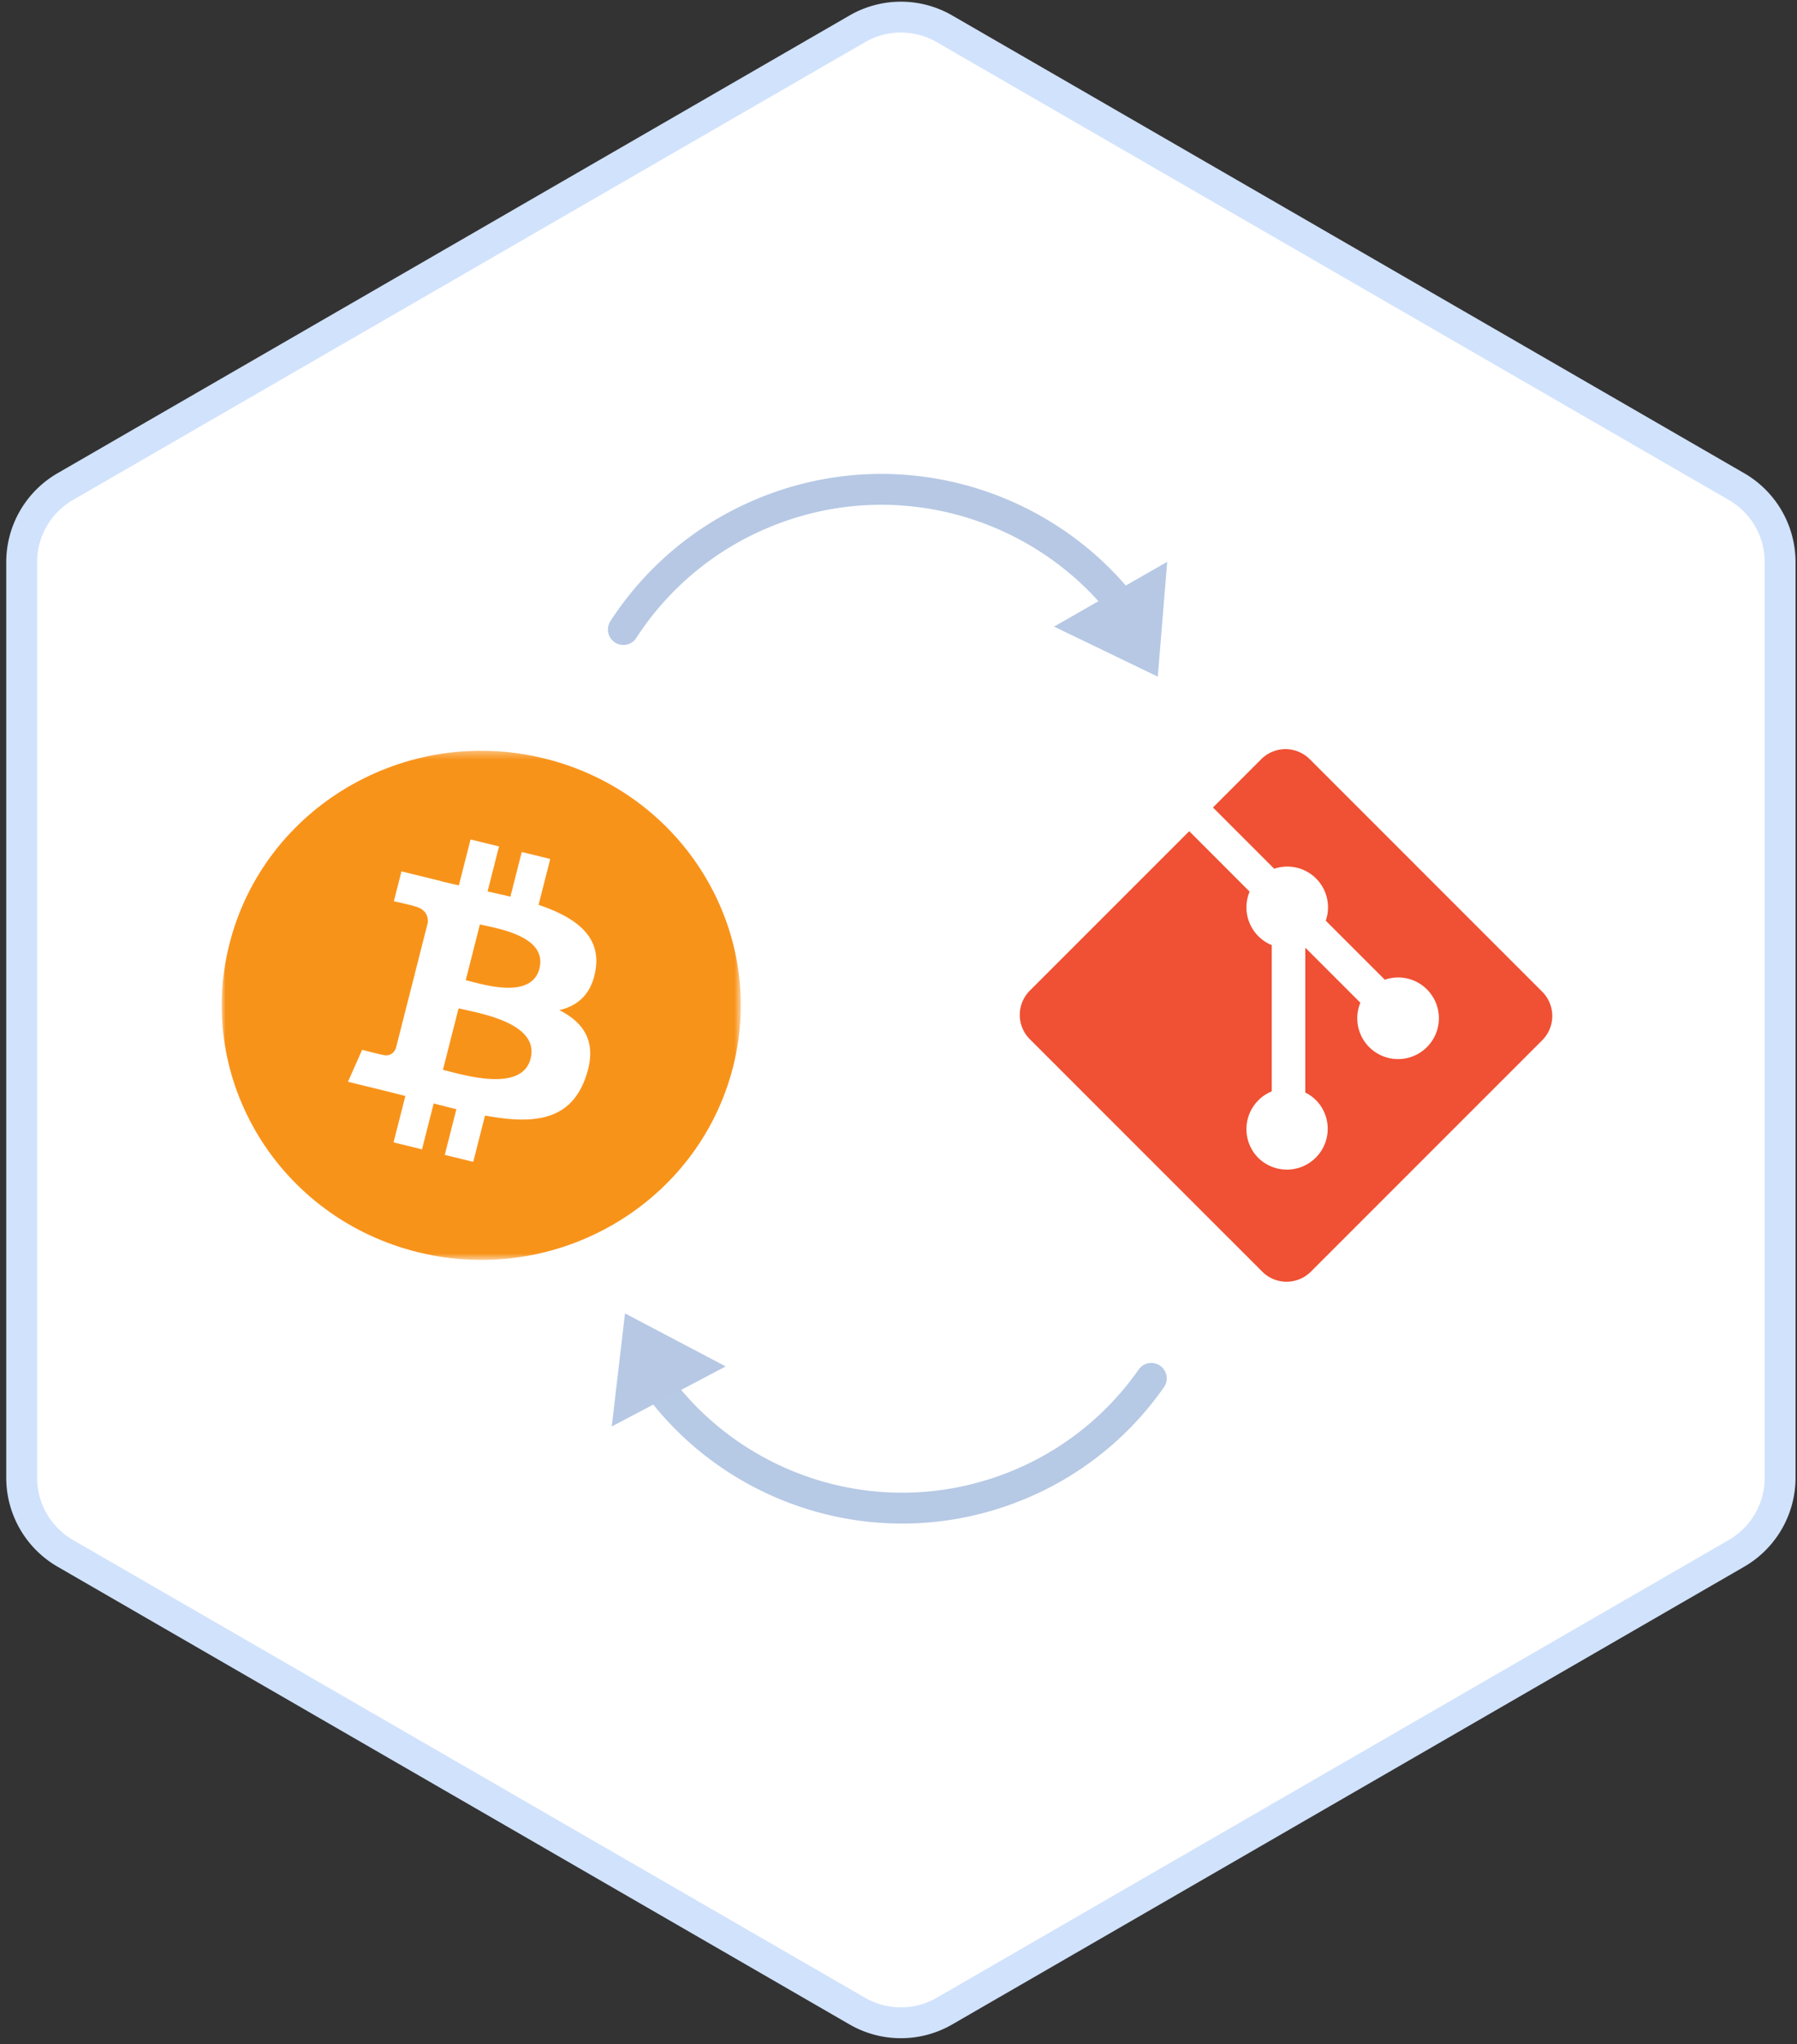 <svg width="233" height="265" viewBox="0 0 233 265" xmlns="http://www.w3.org/2000/svg" xmlns:xlink="http://www.w3.org/1999/xlink">
  <rect x="0" y="0" width="233" height="265" fill="#333333" stroke="none"/>
  <title>
    Bit_to Git
  </title>
  <defs>
    <path id="a" d="M0 66.335V.328h67.306v66.007z"/>
  </defs>
  <g fill="none" fill-rule="evenodd">
    <path d="M230.81 191.562V72.875c0-4.042-2.154-7.776-5.651-9.797L122.462 3.734a11.296 11.296 0 0 0-11.303 0L8.462 63.078a11.314 11.314 0 0 0-5.652 9.797v118.687c0 4.042 2.154 7.776 5.652 9.798l102.697 59.343a11.296 11.296 0 0 0 11.303 0l102.697-59.343a11.315 11.315 0 0 0 5.651-9.798" stroke="#D1E2FC" stroke-width="4" fill="#FFF"/>
    <path d="M199.966 128.56L169.82 98.416a4.447 4.447 0 0 0-6.288 0l-6.259 6.26 7.94 7.941a5.28 5.28 0 0 1 6.686 6.732l7.654 7.652a5.28 5.28 0 0 1 5.466 1.256 5.29 5.29 0 0 1 0 7.481 5.29 5.29 0 0 1-8.635-5.754l-7.138-7.137v18.782c.504.25.98.582 1.4 1a5.292 5.292 0 0 1-7.483 7.484 5.292 5.292 0 0 1 1.734-8.638v-18.956a5.29 5.29 0 0 1-2.872-6.938l-7.828-7.83-20.67 20.669a4.45 4.45 0 0 0 0 6.29l30.146 30.143a4.448 4.448 0 0 0 6.288 0l30.004-30.004a4.447 4.447 0 0 0 0-6.29" fill="#F05033"/>
    <g transform="translate(28.747 96.994)">
      <mask id="b" fill="#fff">
        <use xlink:href="#a"/>
      </mask>
      <path d="M66.3 41.316c-4.497 17.681-22.759 28.44-40.79 24.031-18.027-4.408-29-22.316-24.502-39.996C5.501 7.67 23.764-3.092 41.79 1.315c18.033 4.409 29.004 22.32 24.51 40" fill="#F8931A" mask="url(#b)"/>
    </g>
    <path d="M69.94 125.559c-1.042 4.091-7.469 2.012-9.553 1.502l1.839-7.23c2.083.51 8.797 1.461 7.714 5.728m-1.143 11.667c-1.14 4.497-8.863 2.066-11.366 1.457l2.029-7.973c2.503.614 10.53 1.827 9.337 6.516m8.438-11.602c.669-4.39-2.74-6.751-7.404-8.327l1.514-5.948-3.694-.903-1.471 5.792c-.971-.238-1.968-.46-2.96-.682l1.483-5.832-3.69-.902-1.514 5.947a131.51 131.51 0 0 1-2.357-.543l.004-.02-5.093-1.246-.983 3.867s2.74.617 2.682.654c1.495.366 1.767 1.338 1.722 2.106l-1.724 6.777c.104.027.237.064.385.12l-.39-.093-2.415 9.494c-.184.445-.648 1.114-1.694.86.037.052-2.683-.657-2.683-.657l-1.834 4.145 4.806 1.175c.893.22 1.77.45 2.633.666l-1.53 6.017 3.69.902 1.514-5.953c1.007.267 1.985.516 2.943.749l-1.509 5.924 3.693.902 1.528-6.004c6.296 1.168 11.032.697 13.026-4.888 1.606-4.496-.081-7.09-3.393-8.782 2.412-.546 4.23-2.101 4.715-5.317" fill="#FFF"/>
    <path d="M80.825 81.608a39.718 39.718 0 0 1 17.873-14.99c17.52-7.437 37.38-1.392 48.018 13.46" stroke="#B6C8E4" stroke-width="4" stroke-linecap="round"/>
    <path fill="#B6C8E4" d="M150.12 87.716l-13.452-6.488 14.672-8.398z"/>
    <path d="M149.278 178.681a39.26 39.26 0 0 1-18.173 14.192c-17.563 6.742-36.973.086-46.97-14.953" stroke="#B6C9E5" stroke-width="4" stroke-linecap="round"/>
    <path fill="#B6C8E4" d="M81.038 170.26l13.058 6.87-14.776 7.785z"/>
  </g>
</svg>
